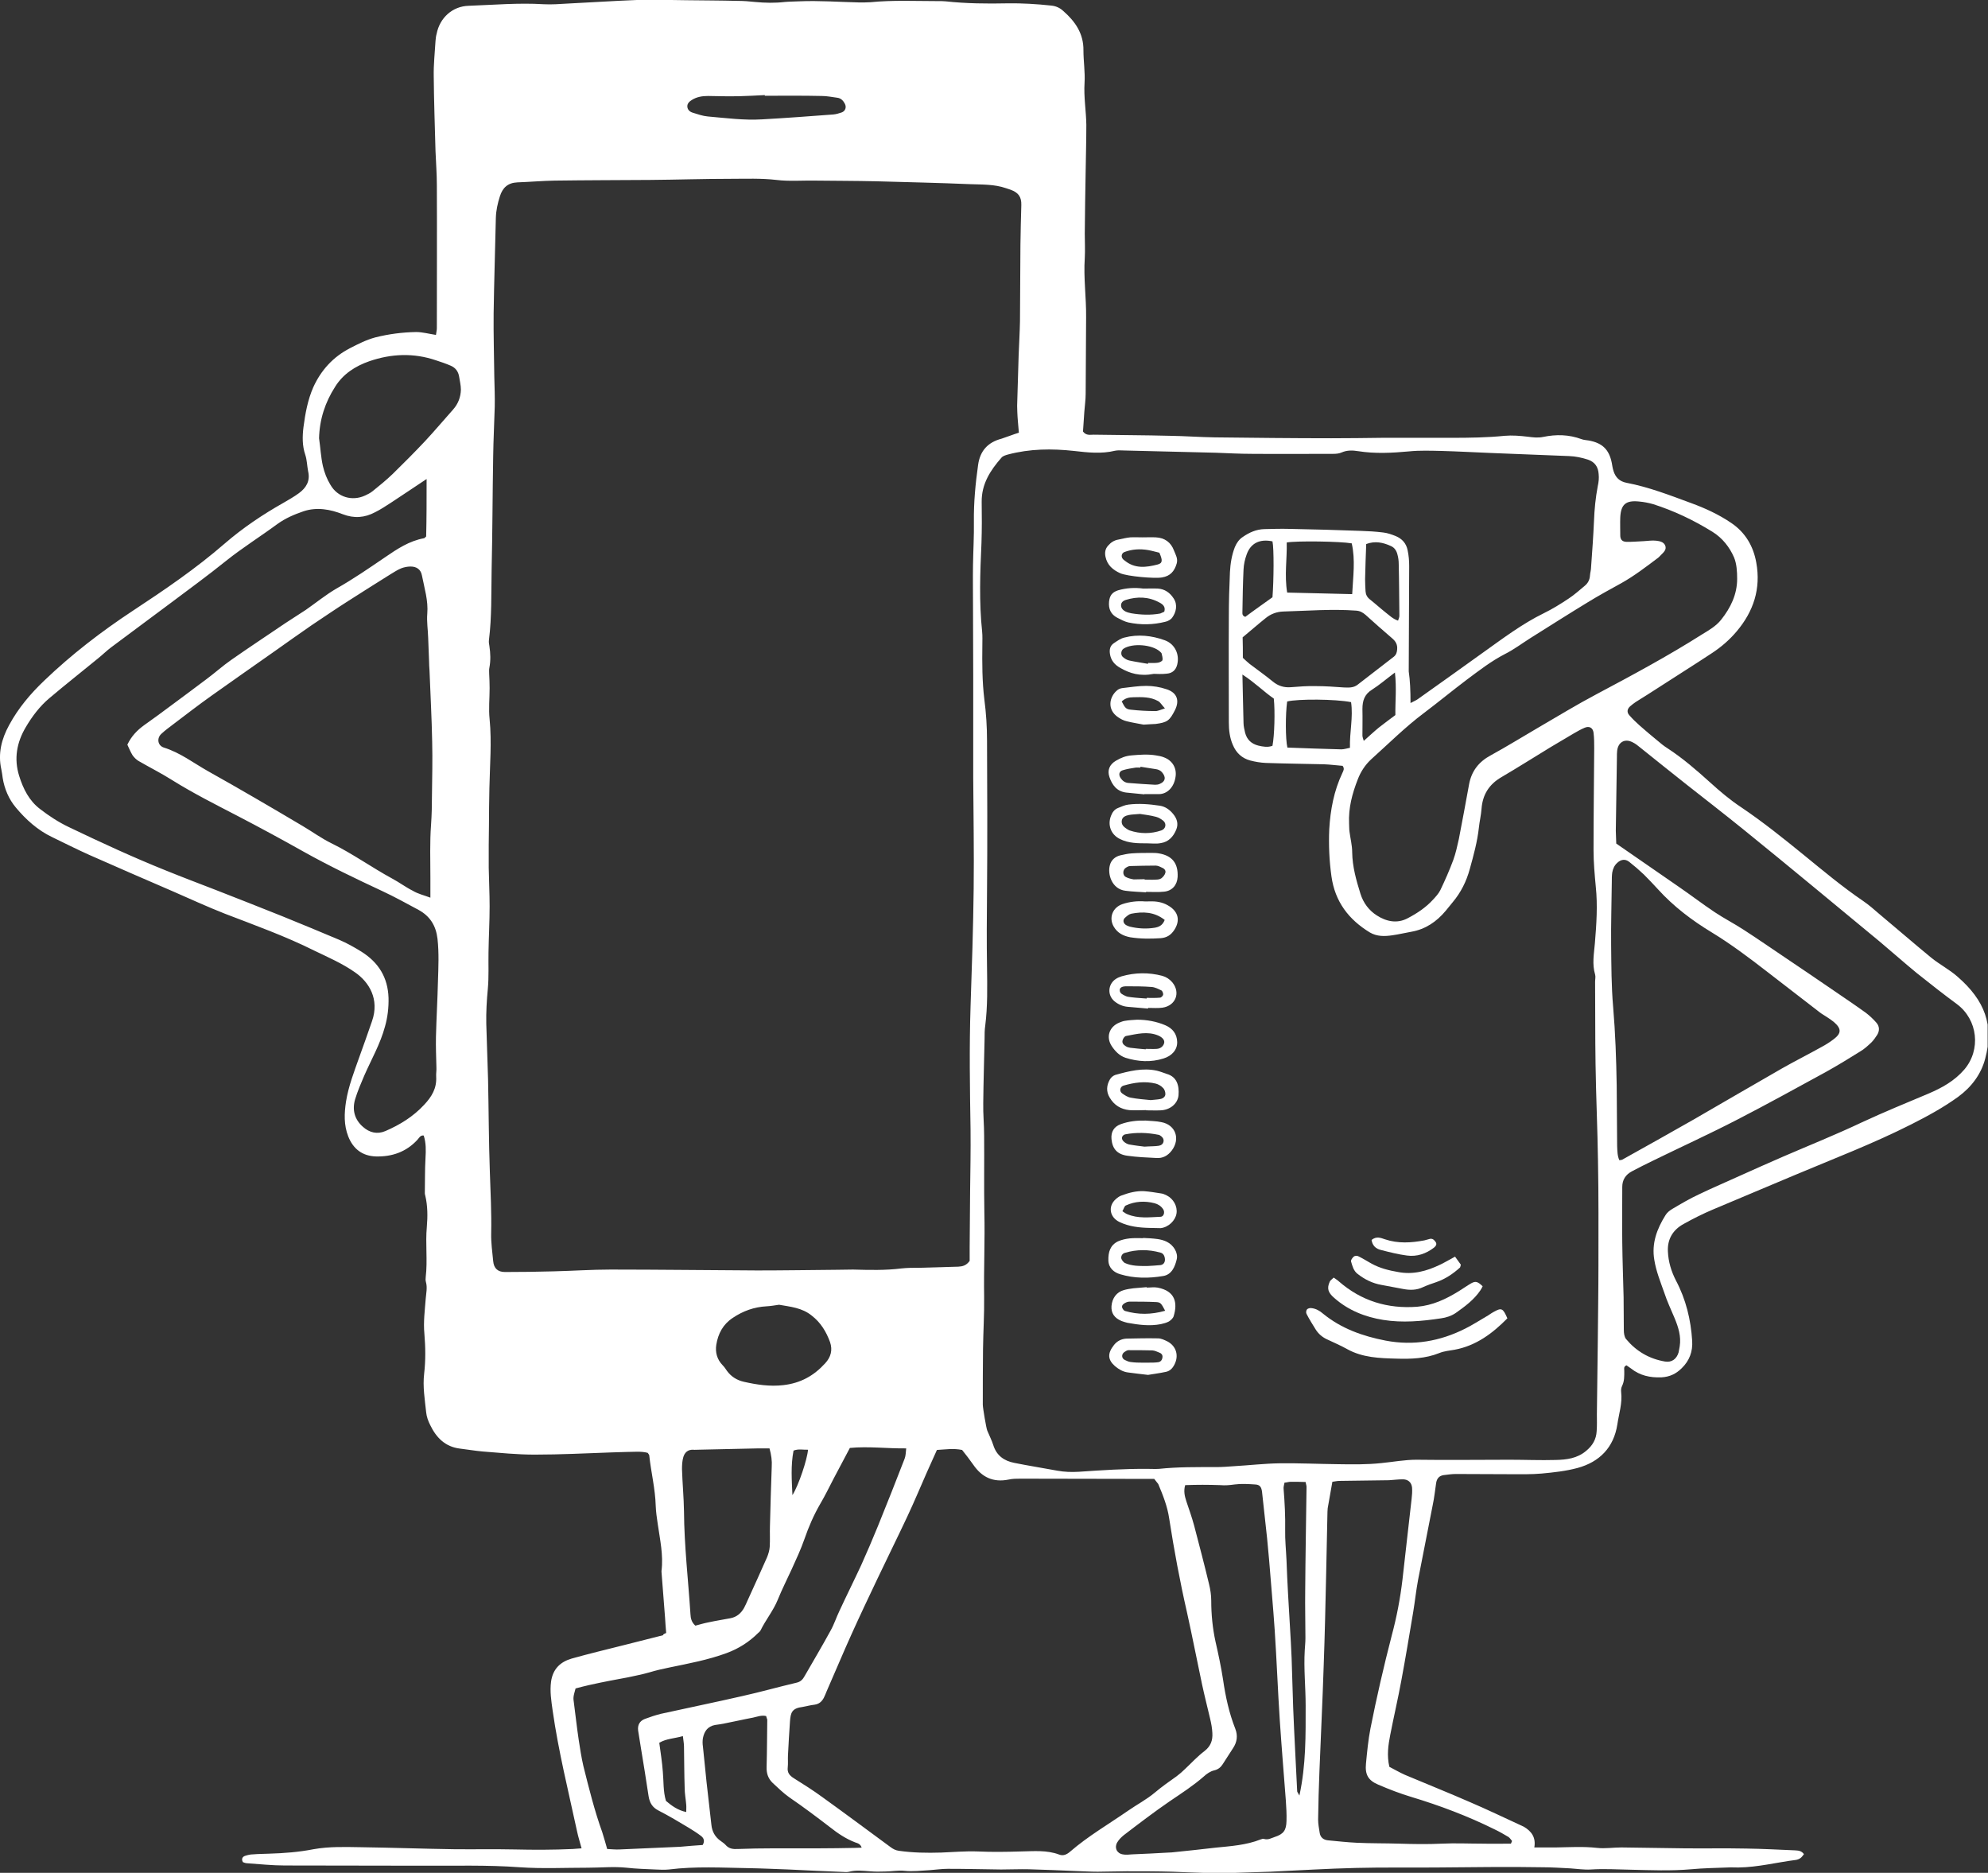 <svg width="637" height="600" viewBox="0 0 637 600" fill="none" xmlns="http://www.w3.org/2000/svg">
<rect x="0" y="0" width="637" height="600" fill="#333333" stroke="none"/>
<g clip-path="url(#clip0)">
<path d="M213.46 523.163C213.318 521.379 213.175 519.81 213.103 518.312C212.747 513.389 212.319 508.538 211.962 503.615C211.962 503.472 211.962 503.329 211.962 503.258C212.604 498.193 211.463 493.199 210.749 488.205C210.464 486.278 210.178 484.352 210.107 482.426C209.964 477.004 208.609 471.653 208.038 466.302C208.038 466.088 207.824 465.874 207.539 465.446C205.398 464.875 203.044 465.161 200.761 465.161C199.191 465.161 197.622 465.303 196.124 465.303C187.848 465.589 179.572 466.017 171.296 466.017C165.731 466.017 160.167 465.446 154.673 465.018C152.247 464.804 149.822 464.376 147.396 464.09C142.616 463.52 139.762 460.523 137.836 456.528C137.194 455.244 136.694 453.888 136.552 452.461C136.124 448.323 135.41 444.257 135.91 440.048C136.409 435.767 136.338 431.558 135.981 427.277C135.624 423.567 136.124 419.786 136.409 416.076C136.552 414.293 136.98 412.509 136.48 410.725C136.338 410.226 136.338 409.655 136.409 409.156C137.051 403.805 136.266 398.383 136.766 393.032C137.051 389.75 137.051 386.326 136.266 383.044C136.195 382.759 136.124 382.545 136.124 382.259C136.195 378.549 136.124 374.768 136.338 371.058C136.48 368.561 136.552 366.207 135.767 363.781C134.625 363.639 134.269 364.637 133.698 365.208C130.131 369.061 125.565 370.63 120.428 370.488C116.076 370.345 113.151 368.062 111.581 364.067C110.155 360.428 110.297 356.718 110.868 352.937C111.653 348.014 113.436 343.448 115.077 338.811C116.504 334.887 117.86 331.035 119.215 327.111C121.641 320.119 118.288 314.625 113.722 311.486C109.655 308.633 105.161 306.706 100.737 304.566C91.463 299.929 81.689 296.433 72.057 292.723C66.421 290.511 60.856 287.943 55.291 285.517C46.373 281.665 37.455 277.812 28.609 273.888C24.614 272.105 20.69 270.107 16.694 268.181C12.057 265.969 8.276 262.545 5.065 258.692C2.854 256.052 1.427 252.771 0.856 249.203C0.713 248.276 0.642 247.42 0.428 246.492C-0.713 241.427 0.499 236.718 2.925 232.295C5.85 226.873 9.774 222.235 14.197 218.026C22.901 209.679 32.461 202.331 42.521 195.696C52.723 188.989 62.782 182.14 71.986 174.15C77.765 169.156 84.114 164.875 90.82 161.094C92.533 160.095 94.174 159.168 95.743 158.026C98.097 156.314 99.453 154.102 98.74 151.034C98.383 149.251 98.383 147.396 97.812 145.684C96.813 142.759 96.885 139.762 97.241 136.837C97.812 132.485 98.597 128.133 100.381 124.067C102.878 118.573 106.73 114.364 112.081 111.581C114.721 110.226 117.36 108.87 120.285 108.086C124.566 107.015 128.918 106.445 133.341 106.373C135.339 106.373 137.408 106.944 139.691 107.301C139.762 106.587 139.976 105.874 139.976 105.161C139.976 89.893 140.048 74.626 139.976 59.287C139.976 55.648 139.691 52.081 139.548 48.442C139.334 40.452 139.049 32.39 138.977 24.399C138.906 20.618 139.334 16.908 139.548 13.127C139.62 12.342 139.691 11.558 139.905 10.844C140.904 5.707 144.97 1.998 150.178 1.855C158.169 1.57 166.159 0.856 174.221 1.356C176.79 1.498 179.358 1.284 181.926 1.141C189.275 0.785 196.623 0.285 204.043 2.26807e-06C209.322 -0.143 214.673 2.27339e-06 219.952 0.071C225.375 0.143 230.797 0.143 236.29 0.285C238.216 0.285 240.143 0.428 242.069 0.642C245.137 0.927 248.276 0.999 251.344 0.642C252.913 0.499 254.411 0.499 255.981 0.428C262.473 0.143 268.894 0.642 275.386 0.785C276.528 0.785 277.741 0.785 278.882 0.713C286.088 2.23618e-06 293.365 0.357 300.642 0.357C301.427 0.357 302.212 0.357 302.996 0.428C309.56 1.141 316.195 1.213 322.83 1.07C327.467 0.999 332.176 1.284 336.813 1.784C338.312 1.926 339.596 2.497 340.666 3.496C344.518 6.849 347.23 10.773 347.158 16.124C347.158 19.619 347.729 23.115 347.515 26.54C347.23 31.035 348.014 35.529 348.086 39.952C348.086 44.875 347.943 49.798 347.872 54.721C347.729 61.427 347.658 68.204 347.586 74.911C347.586 77.479 347.729 80.119 347.586 82.687C347.158 89.037 348.086 95.315 348.014 101.665C347.943 109.798 347.943 118.002 347.872 126.136C347.872 128.062 347.586 129.988 347.444 131.914C347.301 134.126 347.158 136.266 347.015 138.264C348.086 139.62 349.298 139.263 350.44 139.263C358.573 139.405 366.778 139.405 374.911 139.62C379.691 139.691 384.471 140.048 389.251 140.119C401.665 140.262 414.15 140.404 426.564 140.404C431.986 140.404 437.408 140.333 442.901 140.262C450.321 140.262 457.669 140.262 465.089 140.262C470.797 140.262 476.504 140.19 482.14 139.62C484.566 139.405 487.063 139.62 489.489 139.905C491.201 140.119 492.771 140.333 494.483 139.976C498.621 139.12 502.687 139.191 506.754 140.69C507.467 140.975 508.252 140.975 509.037 141.118C513.46 141.903 515.601 144.043 516.457 148.323C516.599 149.18 516.742 150.107 517.027 150.963C517.669 152.961 518.954 154.245 521.165 154.673C528.3 156.029 535.077 158.668 541.855 161.165C546.35 162.806 550.702 164.804 554.697 167.515C559.263 170.583 561.831 175.006 562.759 180.285C564.257 188.561 561.903 195.838 556.48 202.259C554.197 204.97 551.558 207.253 548.633 209.18C542.925 212.961 537.075 216.599 531.367 220.309C528.942 221.879 526.587 223.377 524.162 224.875C523.52 225.303 522.878 225.803 522.307 226.302C521.379 227.158 521.237 228.157 522.021 229.084C523.02 230.226 524.162 231.367 525.303 232.366C527.158 234.007 529.013 235.577 530.939 237.146C532.01 238.074 533.151 239.001 534.293 239.715C539.215 242.925 543.567 246.706 547.919 250.63C551.058 253.484 554.34 256.266 557.907 258.621C564.899 263.329 571.463 268.609 577.955 273.888C584.162 278.954 590.297 284.09 597.004 288.656C598.787 289.869 600.499 291.367 602.14 292.794C607.705 297.432 613.199 302.212 618.763 306.778C621.474 308.989 624.685 310.63 627.253 312.913C636.029 320.547 638.954 328.466 636.1 339.168C634.816 344.09 631.748 348.228 627.467 351.367C622.759 354.792 617.622 357.574 612.414 360.214C600.285 366.35 587.586 371.201 575.03 376.48C566.326 380.19 557.622 383.757 548.918 387.467C545.708 388.823 542.568 390.392 539.501 392.105C536.076 393.96 534.221 396.956 534.435 400.951C534.578 404.233 535.505 407.301 537.004 410.226C540.214 416.29 541.784 422.782 542.212 429.56C542.426 432.985 541.356 435.91 538.859 438.335C537.075 440.119 535.006 441.118 532.366 441.26C528.728 441.403 525.446 440.69 522.592 438.407C522.093 438.05 521.593 437.693 521.165 437.408C520.166 437.836 520.452 438.549 520.452 439.12C520.452 440.832 520.523 442.473 519.738 444.043C519.453 444.614 519.382 445.327 519.453 445.969C519.881 449.536 518.74 452.889 518.24 456.314C517.099 463.734 512.533 468.371 505.47 470.297C501.76 471.296 497.836 471.724 493.983 472.081C490.773 472.366 487.491 472.295 484.281 472.295C478.359 472.295 472.366 472.224 466.445 472.224C465.161 472.224 463.876 472.438 462.592 472.58C461.094 472.794 460.381 473.722 460.166 475.149C459.81 477.432 459.596 479.786 459.096 482.069C457.527 490.059 455.957 498.05 454.388 506.112C453.746 509.536 453.389 513.032 452.818 516.457C451.605 523.734 450.392 531.011 449.037 538.288C447.967 544.138 446.611 549.917 445.47 555.767C444.828 559.049 444.328 562.402 445.184 566.04C446.754 566.825 448.395 567.824 450.178 568.609C457.099 571.534 464.09 574.316 470.939 577.313C476.433 579.667 481.784 582.235 487.206 584.732C487.562 584.875 487.919 585.089 488.276 585.232C490.702 586.659 492.2 588.656 491.629 591.867C493.983 591.867 496.266 591.867 498.549 591.867C502.973 591.795 507.325 591.51 511.748 592.01C514.316 592.295 516.885 591.867 519.524 591.867C526.231 591.938 533.008 592.081 539.715 592.152C546.35 592.224 552.913 592.081 559.548 592.224C564.756 592.295 569.893 592.58 575.101 592.794C576.171 592.866 577.17 592.866 578.026 594.007C577.669 594.435 577.384 594.935 576.885 595.291C576.457 595.577 575.957 595.791 575.458 595.862C569.322 596.647 563.258 598.216 556.98 598.288C555.838 598.288 554.625 598.216 553.484 598.288C549.631 598.43 545.708 598.502 541.855 598.859C535.363 599.429 528.942 599.144 522.521 599.001C518.24 598.93 514.031 598.645 509.75 598.93C507.61 599.073 505.398 598.716 503.187 598.573C500.19 598.43 497.265 598.216 494.269 598.216C482.925 598.002 471.51 598.216 460.166 598.288C451.605 598.359 443.115 598.216 434.554 598.43C425.422 598.644 416.219 599.215 407.087 599.643C403.306 599.786 399.596 599.857 395.815 600C389.108 600.214 382.402 599.929 375.696 599.643C370.773 599.501 365.85 599.501 360.999 599.501C357.931 599.501 354.792 599.643 351.724 599.643C349.441 599.643 347.087 599.501 344.804 599.429C339.738 599.215 334.744 599.001 329.679 598.859C326.683 598.787 323.757 598.93 320.761 598.93C315.054 598.859 309.417 598.716 303.71 598.716C301.784 598.716 299.857 599.001 297.931 599.144C295.22 599.287 292.509 599.643 289.798 599.358C287.8 599.144 285.66 599.572 283.662 599.572C282.021 599.643 280.309 599.643 278.668 599.501C276.457 599.358 274.316 599.073 272.105 599.643C271.463 599.786 270.82 599.786 270.178 599.715C264.328 599.501 258.549 599.215 252.699 598.93C248.419 598.787 244.209 598.573 239.929 598.502C231.367 598.359 222.878 597.86 214.316 598.93C212.889 599.073 211.463 599.001 210.036 598.93C206.968 598.787 203.829 598.716 200.761 598.359C196.623 597.931 192.485 598.359 188.347 598.359C181.07 598.359 173.793 598.716 166.587 598.216C155.957 597.432 145.398 597.788 134.768 597.717C120.285 597.646 105.731 597.717 91.249 597.646C87.253 597.646 83.258 597.218 79.192 596.932C78.692 596.932 78.193 596.718 77.836 596.576C77.265 595.577 77.693 594.863 78.478 594.578C79.334 594.293 80.262 594.079 81.118 594.079C82.83 593.936 84.471 593.936 86.183 593.864C90.963 593.722 95.743 593.365 100.452 592.438C105.589 591.51 110.797 591.724 115.933 591.796C125.779 591.938 135.624 592.295 145.47 592.438C151.962 592.509 158.383 592.366 164.875 592.509C171.082 592.652 177.289 592.652 183.496 592.366C184.352 592.295 185.279 592.224 186.35 592.152C185.85 590.226 185.279 588.514 184.923 586.801C182.14 573.888 178.93 561.046 177.075 547.99C176.647 544.923 176.147 541.855 176.576 538.716C177.146 534.721 179.501 532.438 183.139 531.367C188.704 529.798 194.411 528.442 200.048 527.015C204.186 525.945 208.323 524.947 212.461 523.876C212.461 523.591 212.747 523.448 213.46 523.163ZM326.469 138.621C326.254 136.052 326.04 133.983 325.969 131.986C325.898 130.702 325.898 129.417 325.969 128.133C326.112 123.353 326.254 118.573 326.397 113.793C326.54 110.155 326.754 106.516 326.825 102.949C326.897 94.816 326.897 86.611 326.968 78.478C327.039 74.197 327.111 69.988 327.253 65.707C327.325 63.068 326.326 61.712 323.829 60.785C323.329 60.571 322.83 60.499 322.331 60.285C318.621 59.001 314.697 59.144 310.844 59.001C300.785 58.573 290.654 58.359 280.595 58.074C274.102 57.931 267.61 57.931 261.189 57.86C257.051 57.788 252.842 58.145 248.775 57.646C243.853 57.075 238.93 57.289 234.007 57.289C225.446 57.289 216.956 57.574 208.395 57.646C198.193 57.717 187.919 57.717 177.717 57.86C173.722 57.931 169.727 58.288 165.731 58.43C162.735 58.573 161.023 60.143 160.167 62.925C159.453 65.137 158.954 67.42 158.882 69.774C158.668 79.976 158.312 90.178 158.169 100.452C158.098 107.158 158.312 113.864 158.383 120.642C158.454 123.853 158.597 127.063 158.526 130.273C158.383 135.553 158.098 140.832 158.026 146.112C157.812 158.24 157.812 170.44 157.527 182.568C157.384 190.059 157.598 197.622 156.671 205.042C156.599 205.684 156.671 206.326 156.813 206.968C157.17 209.322 157.241 211.605 156.813 213.888C156.671 214.53 156.742 215.172 156.742 215.815C156.813 217.384 156.885 218.882 156.885 220.452C156.885 223.805 156.528 227.158 156.885 230.44C157.598 237.788 156.956 245.137 156.813 252.485C156.742 256.48 156.671 260.476 156.671 264.471C156.671 266.54 156.599 268.609 156.599 270.678C156.599 273.103 156.599 275.6 156.599 278.026C156.671 282.164 156.885 286.231 156.885 290.369C156.885 295.291 156.599 300.214 156.528 305.137C156.457 308.989 156.671 312.913 156.314 316.766C155.957 320.476 155.743 324.257 155.815 327.967C155.957 333.888 156.243 339.881 156.385 345.803C156.599 355.648 156.599 365.493 156.956 375.339C157.17 381.902 157.527 388.537 157.384 395.101C157.313 398.098 157.741 401.023 158.026 404.019C158.24 406.373 159.524 407.515 161.807 407.515C167.015 407.515 172.152 407.444 177.36 407.301C183.425 407.158 189.56 406.73 195.624 406.73C211.32 406.73 226.944 406.944 242.64 407.015C251.201 407.015 259.762 406.873 268.252 406.801C269.964 406.801 271.605 406.73 273.318 406.73C278.526 406.873 283.662 407.015 288.799 406.373C290.725 406.159 292.652 406.159 294.649 406.159C298.787 406.017 302.925 405.945 307.063 405.803C308.419 405.731 309.631 405.446 310.702 403.948C310.702 402.735 310.702 401.165 310.702 399.667C310.773 393.746 310.773 387.753 310.844 381.831C310.916 375.196 311.058 368.633 310.987 361.998C310.773 348.799 310.559 335.6 310.987 322.402C311.415 309.845 311.843 297.289 311.986 284.732C312.128 272.961 311.914 261.189 311.843 249.346C311.843 238.502 311.843 227.586 311.843 216.742C311.843 209.108 311.772 201.474 311.772 193.841C311.772 189.56 311.7 185.279 311.772 181.07C311.843 176.433 312.128 171.724 312.057 167.087C311.986 160.951 312.557 154.958 313.413 148.894C314.055 144.4 316.552 141.688 320.904 140.547C322.687 139.976 324.614 139.191 326.469 138.621ZM451.962 225.232C453.175 224.59 453.746 224.376 454.245 224.019C461.308 219.025 468.371 213.96 475.434 208.894C481.641 204.471 487.776 199.834 494.625 196.48C497.408 195.125 500.048 193.484 502.616 191.772C504.471 190.559 506.112 189.061 507.753 187.705C508.823 186.849 509.394 185.707 509.465 184.352C509.536 183.424 509.822 182.568 509.822 181.641C510.178 176.718 510.535 171.795 510.749 166.944C510.892 163.163 511.249 159.453 511.962 155.743C512.247 154.459 512.39 153.175 512.247 151.891C512.105 149.679 511.106 148.038 508.823 147.253C506.825 146.611 504.828 146.183 502.759 146.112C494.34 145.755 485.922 145.47 477.503 145.113C472.295 144.899 467.158 144.614 461.95 144.471C458.454 144.4 454.958 144.257 451.463 144.614C446.04 145.113 440.618 145.398 435.196 144.542C433.413 144.257 431.629 144.185 429.845 144.97C429.061 145.327 428.062 145.398 427.206 145.398C418.502 145.398 409.869 145.47 401.165 145.398C397.313 145.398 393.389 145.184 389.536 145.042C379.834 144.828 370.131 144.542 360.357 144.328C359.358 144.328 358.216 144.185 357.289 144.4C352.937 145.47 348.514 144.97 344.162 144.471C337.027 143.686 329.964 143.757 322.973 145.612C322.259 145.826 321.403 146.04 320.904 146.611C317.337 150.678 314.483 155.03 314.554 160.809C314.625 165.232 314.625 169.584 314.483 174.007C314.055 183.424 313.698 192.913 314.697 202.331C314.84 203.757 314.768 205.184 314.768 206.611C314.697 212.461 314.697 218.24 315.41 224.09C315.981 228.442 316.266 232.866 316.266 237.289C316.338 253.341 316.409 269.394 316.266 285.446C316.195 293.579 316.124 301.712 316.266 309.917C316.338 316.124 316.48 322.331 315.696 328.537C315.482 329.964 315.482 331.391 315.482 332.818C315.339 339.667 315.125 346.516 315.054 353.365C314.982 356.861 315.339 360.357 315.339 363.853C315.41 371.986 315.268 380.19 315.41 388.323C315.624 397.384 315.196 406.445 315.339 415.505C315.41 421.07 315.054 426.635 314.982 432.2C314.911 438.121 314.911 444.114 314.911 450.036C314.911 451.034 316.052 457.741 316.338 458.312C316.98 459.881 317.765 461.379 318.264 462.949C319.334 466.373 321.76 468.014 324.97 468.656C329.536 469.584 334.174 470.297 338.74 471.153C341.023 471.581 343.377 471.653 345.731 471.51C353.08 471.011 360.428 470.511 367.848 470.583C368.989 470.583 370.202 470.654 371.344 470.583C377.408 469.941 383.472 470.012 389.608 470.012C391.534 470.012 393.46 469.869 395.386 469.727C400.309 469.441 405.161 468.87 410.083 468.799C416.29 468.728 422.497 469.013 428.704 469.084C433.341 469.156 437.979 469.227 442.616 468.728C446.326 468.371 450.036 467.658 453.817 467.658C463.805 467.8 473.793 467.658 483.71 467.658C488.633 467.658 493.555 467.872 498.478 467.729C501.974 467.658 505.398 467.23 508.252 464.804C510.321 463.092 511.463 461.094 511.605 458.526C511.748 456.742 511.677 454.887 511.677 453.103C511.748 445.47 511.891 437.836 511.962 430.202C512.033 421.784 512.176 413.365 512.176 404.946C512.176 393.96 512.247 382.973 512.033 371.986C511.891 361.641 511.391 351.296 511.249 340.951C511.106 332.176 511.177 323.329 511.106 314.554C511.106 313.769 511.32 312.913 511.106 312.2C510.107 308.847 510.749 305.565 511.034 302.212C511.534 296.147 511.962 290.083 511.32 284.019C510.963 280.166 510.606 276.243 510.606 272.39C510.606 261.546 510.749 250.63 510.82 239.786C510.82 238.074 510.82 236.433 510.606 234.721C510.392 233.151 509.251 232.509 507.753 233.151C506.54 233.65 505.47 234.293 504.328 234.935C501.903 236.361 499.405 237.86 496.98 239.287C491.7 242.497 486.421 245.85 481.07 248.989C477.146 251.272 475.077 254.554 474.721 259.049C474.578 261.118 474.079 263.115 473.864 265.184C473.365 269.679 472.152 274.102 470.939 278.454C469.869 282.378 468.086 285.945 465.446 289.084C464.733 290.012 463.948 290.868 463.234 291.795C460.309 295.291 456.742 297.717 452.247 298.502C450.178 298.859 448.181 299.358 446.112 299.643C443.686 300 441.189 300.071 438.906 298.716C432.128 294.578 427.776 288.87 426.635 280.809C425.922 275.743 425.708 270.749 425.922 265.684C426.278 259.477 427.42 253.341 430.131 247.634C430.416 246.992 430.916 246.278 430.202 245.351C428.276 245.208 426.207 244.923 424.209 244.851C418.002 244.709 411.796 244.637 405.589 244.423C403.948 244.352 402.235 244.067 400.595 243.639C397.955 242.925 396.1 241.213 395.03 238.644C394.031 236.361 393.746 233.936 393.746 231.439C393.746 220.166 393.674 208.894 393.746 197.622C393.746 192.842 393.888 188.062 394.102 183.282C394.245 180.571 394.673 177.86 395.672 175.291C396.243 173.936 397.027 172.794 398.24 172.01C400.309 170.583 402.521 169.584 405.089 169.512C407.8 169.441 410.511 169.37 413.222 169.441C420.856 169.584 428.49 169.798 436.124 170.083C438.478 170.155 440.761 170.297 443.115 170.583C444.542 170.725 445.898 171.225 447.182 171.724C449.251 172.58 450.606 174.078 451.035 176.29C451.391 177.931 451.534 179.643 451.534 181.284C451.534 192.556 451.391 203.829 451.391 215.101C451.819 218.026 451.962 221.237 451.962 225.232ZM369.845 473.793C368.276 473.793 366.849 473.793 365.493 473.793C352.652 473.793 339.881 473.722 327.039 473.722C325.755 473.722 324.471 473.722 323.187 474.007C318.264 475.006 314.625 473.294 311.843 469.227C310.702 467.586 309.417 465.945 308.276 464.518C305.422 463.948 302.925 464.376 300.214 464.518C299.144 466.944 298.074 469.298 297.004 471.653C294.935 476.361 292.937 481.142 290.725 485.85C287.586 492.557 284.304 499.12 281.165 505.755C278.383 511.605 275.601 517.455 272.961 523.306C270.178 529.441 267.61 535.648 264.899 541.784C264.614 542.497 264.328 543.211 263.971 543.924C263.329 545.137 262.473 545.922 260.975 546.136C259.691 546.278 258.407 546.635 257.194 546.849C253.698 547.277 253.341 548.704 253.127 551.486C252.842 555.125 252.699 558.692 252.485 562.331C252.414 563.615 252.557 564.899 252.414 566.183C252.2 567.895 252.985 568.823 254.34 569.679C257.408 571.605 260.476 573.532 263.401 575.672C270.749 580.951 278.026 586.373 285.303 591.724C286.159 592.366 286.944 592.794 288.014 592.937C292.509 593.579 297.004 593.65 301.57 593.508C305.422 593.365 309.346 593.008 313.199 593.151C317.836 593.365 322.473 593.294 327.111 593.151C331.249 593.08 335.386 592.652 339.382 594.15C340.666 594.649 341.807 594.15 342.878 593.222C348.656 588.228 355.291 584.376 361.57 580.024C364.352 578.098 367.348 576.528 369.917 574.388C372.2 572.461 374.625 570.749 377.051 569.037C377.979 568.323 378.835 567.61 379.691 566.754C381.76 564.828 383.686 562.687 385.969 560.975C387.967 559.405 388.609 557.551 388.466 555.196C388.395 553.627 388.109 552.128 387.753 550.63C386.897 546.992 385.969 543.353 385.184 539.715C383.543 532.01 382.045 524.233 380.333 516.528C378.05 506.54 376.195 496.552 374.625 486.421C374.055 482.568 372.628 479.001 371.13 475.434C370.773 474.935 370.416 474.578 369.845 473.793ZM136.694 153.46C132.485 156.243 128.918 158.668 125.208 161.094C123.567 162.164 121.926 163.234 120.214 164.09C116.861 165.874 113.508 166.159 109.798 164.732C105.803 163.163 101.522 162.378 97.241 163.805C94.316 164.804 91.463 166.017 88.894 167.872C83.472 171.867 77.765 175.434 72.485 179.643C66.635 184.352 60.571 188.775 54.578 193.27C48.3 197.979 41.879 202.687 35.6 207.396C34.174 208.466 32.889 209.75 31.463 210.892C26.255 215.172 20.975 219.31 15.838 223.662C12.771 226.231 10.345 229.441 8.276 232.937C5.351 237.86 4.423 243.068 6.136 248.561C7.42 252.699 9.346 256.552 12.842 259.191C15.696 261.403 18.763 263.401 22.045 264.97C32.319 269.893 42.663 274.673 53.151 278.882C58.431 281.023 63.71 283.02 69.061 285.089C76.195 287.872 83.258 290.654 90.392 293.508C96.528 296.005 102.592 298.502 108.656 301.07C111.153 302.14 113.579 303.496 115.862 304.923C121.284 308.347 124.281 313.127 124.495 319.691C124.566 322.83 124.209 325.898 123.353 328.894C121.855 334.459 119.001 339.382 116.718 344.59C115.648 347.087 114.578 349.584 113.793 352.152C112.794 355.505 113.579 358.644 116.29 360.999C118.359 362.854 120.856 363.496 123.496 362.354C128.133 360.357 132.414 357.717 135.91 353.936C138.335 351.367 139.976 348.656 139.762 344.947C139.691 343.948 139.905 342.878 139.834 341.879C139.762 338.668 139.62 335.386 139.691 332.176C139.834 326.254 140.19 320.262 140.333 314.34C140.476 309.845 140.69 305.351 140.19 300.785C139.691 296.504 137.765 293.508 134.126 291.51C130.274 289.441 126.421 287.301 122.426 285.446C113.864 281.451 105.375 277.384 97.099 272.747C90.25 268.894 83.258 265.113 76.266 261.474C69.132 257.765 61.998 254.197 55.149 249.917C51.653 247.705 47.943 245.85 44.376 243.781C43.662 243.353 42.949 242.64 42.45 241.926C41.807 240.856 41.308 239.643 40.809 238.573C42.093 235.862 43.948 233.936 46.231 232.295C49.084 230.297 51.867 228.228 54.649 226.159C58.502 223.306 62.354 220.452 66.136 217.598C68.847 215.6 71.344 213.317 74.126 211.391C79.834 207.396 85.684 203.543 91.463 199.62C93.603 198.193 95.814 196.837 97.955 195.41C101.237 193.127 104.376 190.559 107.8 188.561C113.222 185.493 118.288 181.998 123.425 178.502C127.277 175.862 131.13 173.294 135.838 172.438C136.052 172.438 136.195 172.152 136.552 171.867C136.694 166.159 136.694 160.166 136.694 153.46ZM517.884 270.25C524.804 275.03 531.439 279.596 538.002 284.162C541.855 286.801 545.565 289.655 549.417 292.224C552.414 294.221 555.624 295.862 558.692 297.86C563.115 300.713 567.539 303.781 571.891 306.706C577.17 310.273 582.378 313.769 587.658 317.408C591.082 319.762 594.507 322.045 597.86 324.471C599.073 325.398 600.214 326.469 601.213 327.61C602.283 328.823 602.283 330.25 601.498 331.534C600.927 332.39 600.357 333.246 599.643 333.96C598.502 335.03 597.36 336.1 596.005 336.885C592.366 339.168 588.728 341.379 585.018 343.448C575.6 348.585 566.183 353.793 556.623 358.716C547.776 363.282 538.716 367.42 529.798 371.772C527.444 372.913 525.161 374.055 522.878 375.268C520.88 376.338 519.81 377.979 519.81 380.262C519.81 386.183 519.738 392.176 519.81 398.098C519.881 403.948 520.095 409.727 520.238 415.577C520.309 419.073 520.238 422.568 520.309 426.064C520.309 427.063 520.452 428.276 521.023 428.989C524.304 432.913 528.442 435.339 533.508 436.195C535.648 436.552 537.218 435.41 537.86 433.27C538.002 432.628 538.074 431.986 538.216 431.344C538.716 428.133 537.788 425.208 536.576 422.283C535.434 419.572 534.15 416.861 533.222 414.007C532.01 410.583 530.654 407.23 530.083 403.662C529.156 398.312 530.939 393.674 533.65 389.322C534.15 388.466 535.077 387.753 535.933 387.253C538.716 385.612 541.498 383.971 544.423 382.616C548.704 380.547 553.127 378.692 557.479 376.694C562.117 374.625 566.683 372.557 571.32 370.559C579.738 366.92 588.3 363.496 596.576 359.572C603.639 356.29 610.773 353.365 617.907 350.369C622.259 348.514 626.254 346.302 629.394 342.664C634.816 336.314 633.746 326.683 627.039 321.688C622.687 318.478 618.407 315.125 614.126 311.7C610.131 308.419 606.278 304.994 602.283 301.641C595.291 295.862 588.3 290.083 581.308 284.304C573.746 278.026 566.112 271.819 558.478 265.612C552.556 260.832 546.492 256.124 540.499 251.415C535.505 247.491 530.583 243.496 525.66 239.572C524.875 238.93 524.019 238.216 523.092 237.788C520.595 236.504 518.454 237.788 518.169 240.571C518.098 241.213 518.098 241.855 518.098 242.497C517.955 250.416 517.884 258.264 517.741 266.183C517.741 267.539 517.884 268.823 517.884 270.25ZM137.907 287.586C137.907 285.303 137.907 283.234 137.907 281.237C137.907 275.529 137.693 269.893 138.121 264.185C138.335 261.118 138.407 258.05 138.407 254.982C138.478 249.203 138.621 243.353 138.478 237.574C138.335 229.941 137.907 222.378 137.622 214.744C137.551 213.746 137.479 212.675 137.479 211.677C137.408 209.251 137.265 206.754 137.194 204.328C137.123 201.76 136.694 199.12 136.908 196.623C137.265 192.414 135.981 188.419 135.196 184.352C134.84 182.426 133.484 181.498 131.558 181.498C130.559 181.498 129.489 181.712 128.561 182.069C127.348 182.568 126.278 183.282 125.208 183.924C120.642 186.778 116.005 189.703 111.439 192.628C107.515 195.125 103.662 197.765 99.81 200.333C95.886 203.044 91.962 205.826 88.038 208.609C81.26 213.389 74.483 218.098 67.776 222.878C63.567 225.874 59.501 229.013 55.363 232.152C54.15 233.08 52.866 234.007 51.724 235.077C50.155 236.504 50.511 238.859 52.509 239.501C57.788 241.142 62.069 244.495 66.778 247.134C71.843 249.988 76.909 252.842 81.903 255.767C86.897 258.692 91.962 261.617 96.956 264.614C100.095 266.468 103.02 268.609 106.231 270.178C112.937 273.46 119.073 277.883 125.636 281.451C127.919 282.664 129.988 284.233 132.271 285.375C133.912 286.373 135.838 286.801 137.907 287.586ZM432.271 263.757C432.342 264.685 432.271 265.541 432.414 266.469C432.699 268.68 433.27 270.82 433.27 273.032C433.341 277.669 434.554 281.95 435.91 286.302C436.837 289.298 438.692 291.724 441.189 293.294C444.186 295.22 447.681 296.005 451.106 294.15C454.102 292.58 456.885 290.725 459.168 288.228C460.024 287.301 460.951 286.302 461.522 285.161C463.02 282.021 464.447 278.811 465.66 275.529C466.445 273.389 466.944 271.034 467.444 268.823C468.585 262.973 469.655 257.122 470.725 251.272C471.51 247.063 473.793 244.067 477.646 241.998C482.854 239.144 487.919 236.005 493.056 233.008C499.191 229.441 505.256 225.731 511.605 222.378C523.02 216.314 534.435 210.178 545.351 203.258C547.562 201.903 549.845 200.618 551.486 198.549C554.554 194.697 556.623 190.416 556.623 185.422C556.623 183.139 556.48 180.642 555.624 178.573C554.197 175.291 551.914 172.366 548.704 170.369C542.711 166.659 536.433 163.662 529.727 161.522C528.228 161.094 526.73 160.809 525.161 160.666C520.951 160.238 519.382 161.593 519.168 165.731C519.096 167.658 519.168 169.584 519.168 171.51C519.168 172.794 519.738 173.508 521.023 173.579C522.949 173.65 524.875 173.436 526.801 173.365C528.086 173.294 529.37 173.08 530.654 173.222C531.795 173.365 533.08 173.579 533.579 174.792C534.079 176.076 533.08 176.932 532.224 177.788C531.867 178.145 531.51 178.573 531.082 178.859C527.372 181.641 523.662 184.495 519.596 186.778C515.957 188.775 512.319 190.773 508.823 192.913C502.616 196.694 496.552 200.547 490.416 204.4C487.705 206.112 485.065 208.109 482.212 209.536C477.788 211.819 473.936 214.816 470.012 217.741C465.375 221.237 460.88 224.947 456.243 228.442C450.25 232.937 444.899 238.288 439.334 243.282C437.408 245.065 435.981 247.277 435.054 249.703C433.27 254.269 432.057 258.835 432.271 263.757ZM518.882 371.7C519.239 371.629 519.524 371.629 519.738 371.558C527.444 367.277 535.077 362.996 542.711 358.644C552.128 353.222 561.474 347.729 570.963 342.307C575.101 339.952 579.382 337.812 583.591 335.458C584.947 334.744 586.302 333.888 587.515 332.961C590.083 331.035 590.083 329.536 587.586 327.396C586.873 326.825 586.159 326.326 585.375 325.826C584.661 325.327 583.805 324.899 583.092 324.328C577.455 319.976 571.819 315.624 566.183 311.272C560.476 306.849 554.697 302.497 548.49 298.716C542.14 294.863 536.29 290.44 531.296 284.947C529.798 283.306 528.3 281.736 526.73 280.166C525.232 278.74 523.662 277.384 522.021 276.1C520.737 275.101 519.382 275.315 518.169 276.457C517.241 277.313 516.813 278.383 516.599 279.524C516.457 280.523 516.457 281.593 516.457 282.592C516.385 289.298 516.171 296.005 516.243 302.782C516.314 309.346 516.314 315.981 516.885 322.545C517.598 330.963 517.883 339.31 518.026 347.729C518.098 354.221 518.098 360.642 518.169 367.134C518.24 368.775 518.24 370.345 518.882 371.7ZM225.161 591.082C225.945 589.727 225.446 588.799 224.59 588.157C223.377 587.23 222.021 586.373 220.737 585.589C217.527 583.662 214.316 581.736 210.963 580.024C209.037 579.025 208.181 577.598 207.824 575.458C207.039 570.178 206.183 564.97 205.327 559.762C205.042 557.979 204.756 556.195 204.471 554.411C204.257 552.628 204.97 551.344 206.611 550.702C208.323 550.06 210.036 549.489 211.748 549.061C220.452 547.134 229.227 545.351 237.931 543.353C243.71 542.069 249.489 540.428 255.268 539.073C256.552 538.787 257.265 538.002 257.836 536.932C260.618 532.081 263.472 527.301 266.112 522.449C267.253 520.452 267.967 518.169 268.966 516.1C271.249 511.177 273.674 506.326 275.957 501.403C277.812 497.265 279.596 493.127 281.308 488.918C284.233 481.712 287.087 474.507 289.869 467.301C290.226 466.373 290.226 465.303 290.369 464.019C284.162 464.09 278.312 463.306 272.319 463.876C270.606 467.158 268.894 470.369 267.182 473.579C265.755 476.29 264.4 479.144 262.83 481.784C260.761 485.351 259.12 489.132 257.765 493.056C256.623 496.338 255.125 499.548 253.698 502.687C252.2 505.969 250.559 509.18 249.203 512.533C247.776 516.029 245.351 518.954 243.71 522.307C243.567 522.664 243.21 522.878 242.925 523.163C240.071 526.017 236.718 528.157 232.866 529.584C226.873 531.796 220.666 532.937 214.459 534.221C212.319 534.649 210.178 535.149 208.038 535.791C205.826 536.433 203.543 536.861 201.26 537.36C199.334 537.717 197.479 538.074 195.553 538.43C193.27 538.859 190.987 539.358 188.704 539.857C187.206 540.214 185.708 540.571 184.423 540.928C183.639 543.781 183.639 543.781 183.924 545.779C184.423 549.631 184.851 553.484 185.422 557.337C185.85 560.119 186.278 562.973 186.92 565.755C188.704 572.889 190.488 580.095 192.985 587.015C193.555 588.728 193.983 590.44 194.554 592.366C196.052 592.438 197.265 592.58 198.549 592.509C205.042 592.224 211.463 591.938 217.955 591.653C220.381 591.439 222.806 591.225 225.161 591.082ZM484.138 590.654C484.281 590.369 484.352 590.083 484.495 589.798C484.138 589.37 483.781 588.799 483.353 588.514C481.926 587.658 480.428 586.801 478.93 586.088C470.297 581.807 461.379 578.454 452.176 575.672C448.609 574.602 445.113 573.246 441.617 571.748C438.407 570.392 437.337 568.538 437.693 564.97C438.05 561.26 438.407 557.479 439.12 553.769C441.118 543.71 443.401 533.793 445.969 523.876C447.539 518.026 448.68 512.033 449.394 505.969C450.392 497.337 451.32 488.704 452.319 480.143C452.461 479.001 452.533 477.788 452.461 476.647C452.319 474.863 451.106 473.864 449.322 473.936C447.895 473.936 446.469 474.15 445.042 474.221C439.762 474.293 434.411 474.364 429.132 474.435C428.419 474.435 427.634 474.649 426.92 474.721C426.421 477.646 425.922 480.428 425.422 483.21C425.351 483.567 425.422 483.995 425.351 484.352C425.208 491.058 425.065 497.836 424.923 504.542C424.709 514.245 424.495 523.948 424.138 533.65C423.781 544.923 423.21 556.124 422.782 567.396C422.568 572.604 422.426 577.741 422.354 582.949C422.354 584.376 422.64 585.731 422.854 587.158C423.068 588.656 424.067 589.441 425.494 589.584C428.561 589.869 431.7 590.226 434.768 590.369C439.263 590.583 443.829 590.511 448.395 590.654C452.889 590.797 457.455 590.868 461.95 590.654C466.373 590.44 470.725 590.654 475.149 590.654C478.216 590.725 481.142 590.654 484.138 590.654ZM379.762 475.791C379.191 477.717 379.62 479.358 380.119 480.927C380.975 483.496 381.903 486.064 382.616 488.704C384.257 494.982 385.898 501.189 387.396 507.467C387.824 509.18 388.109 511.035 388.109 512.818C388.109 517.241 388.537 521.593 389.465 525.874C390.392 529.941 391.249 533.936 391.891 538.074C392.675 543.496 393.817 548.775 395.815 553.841C396.671 556.052 396.385 558.121 395.101 560.048C393.96 561.76 392.889 563.543 391.748 565.256C391.106 566.254 390.25 566.897 389.037 567.182C387.824 567.467 386.683 568.252 385.755 569.108C382.331 572.105 378.549 574.53 374.768 577.099C369.774 580.523 364.923 584.233 360.071 587.943C359.287 588.585 358.502 589.37 358.002 590.226C357.004 591.867 357.788 593.722 359.715 594.079C360.713 594.293 361.784 594.15 362.782 594.079C366.635 593.936 370.559 593.722 374.411 593.508C375.054 593.508 375.696 593.436 376.338 593.365C380.69 592.937 385.113 592.438 389.465 591.938C394.388 591.439 399.239 591.153 403.948 589.298C404.304 589.156 404.732 589.013 405.089 589.156C406.373 589.513 407.372 588.87 408.442 588.514C411.296 587.586 412.152 586.373 412.224 583.377C412.295 581.165 412.152 578.954 412.01 576.813C411.367 568.323 410.654 559.834 410.083 551.272C409.441 541.57 409.084 531.867 408.442 522.235C407.943 514.744 407.23 507.253 406.659 499.834C406.445 497.551 406.231 495.196 406.017 492.913C405.446 487.919 404.947 482.854 404.376 477.86C404.162 476.361 403.662 475.648 402.164 475.577C399.952 475.434 397.741 475.291 395.601 475.577C394.031 475.791 392.604 475.933 391.034 475.791C387.182 475.648 383.472 475.648 379.762 475.791ZM102.235 140.404C102.664 143.329 102.806 146.326 103.448 149.251C103.948 151.391 104.732 153.46 105.874 155.315C108.157 159.31 112.866 160.666 117.004 158.74C117.788 158.383 118.645 157.955 119.358 157.384C121.57 155.6 123.781 153.817 125.85 151.819C129.346 148.395 132.842 144.899 136.195 141.332C139.263 138.05 142.188 134.554 145.184 131.201C146.825 129.346 147.61 127.206 147.681 124.851C147.681 123.425 147.325 122.069 147.111 120.642C146.825 118.93 145.898 117.788 144.4 117.146C142.901 116.504 141.26 115.933 139.691 115.434C132.557 113.008 125.422 113.294 118.359 115.719C113.864 117.289 109.941 119.786 107.372 123.924C104.162 128.918 102.378 134.411 102.235 140.404ZM246.564 464.019C245.422 464.019 244.209 464.019 243.068 464.019C236.576 464.162 230.155 464.304 223.662 464.447C223.163 464.447 222.592 464.518 222.093 464.447C220.381 464.376 219.382 465.375 218.954 466.801C218.597 468.014 218.526 469.37 218.526 470.654C218.668 475.149 219.096 479.715 219.168 484.209C219.239 495.196 220.523 506.112 221.237 517.099C221.308 518.383 221.522 519.667 222.806 520.809C224.162 520.452 225.589 520.024 227.087 519.738C229.37 519.239 231.653 518.882 233.936 518.454C236.005 518.098 237.432 516.885 238.43 515.101C238.859 514.316 239.215 513.46 239.572 512.675C241.641 508.109 243.781 503.472 245.779 498.906C246.207 497.836 246.564 496.694 246.635 495.553C246.778 493.341 246.635 491.13 246.706 488.989C246.849 482.64 247.063 476.29 247.277 470.012C247.42 467.943 247.134 466.088 246.564 464.019ZM245.493 549.774C243.995 549.417 242.64 549.988 241.284 550.274C238.216 550.844 235.22 551.558 232.224 552.128C231.225 552.342 230.226 552.485 229.156 552.628C226.73 553.056 225.66 554.697 225.232 556.837C225.089 557.693 225.089 558.621 225.232 559.548C225.589 563.258 226.017 566.968 226.373 570.749C226.873 575.386 227.444 579.952 227.943 584.59C228.157 586.73 229.084 588.514 230.939 589.798C231.581 590.226 232.224 590.725 232.723 591.296C233.722 592.295 234.935 592.438 236.29 592.366C240.143 592.224 244.067 592.152 247.919 592.152C252.699 592.152 257.479 592.152 262.259 592.152C266.112 592.152 270.036 592.081 273.888 592.01C274.602 592.01 275.315 591.938 276.1 591.938C275.672 590.654 274.744 590.511 273.96 590.226C271.035 589.084 268.466 587.372 266.04 585.446C261.76 582.164 257.408 578.882 252.913 575.815C250.987 574.459 249.346 572.818 247.634 571.249C246.136 569.822 245.565 568.181 245.636 566.04C245.779 560.975 245.779 555.981 245.85 550.916C245.779 550.63 245.565 550.202 245.493 549.774ZM398.24 210.749C399.025 211.463 399.667 212.105 400.381 212.675C402.806 214.53 405.375 216.314 407.8 218.312C409.512 219.738 411.367 220.309 413.508 220.166C416.219 219.952 418.93 219.738 421.641 219.81C424.637 219.81 427.562 220.024 430.559 220.238C432.128 220.309 433.698 220.381 434.982 219.382C438.835 216.385 442.759 213.389 446.611 210.392C447.396 209.75 447.61 208.966 447.681 208.038C447.824 206.469 447.182 205.398 445.969 204.4C443.115 201.974 440.333 199.477 437.551 196.98C436.623 196.195 435.767 195.696 434.483 195.624C426.706 195.054 419.001 195.696 411.225 195.91C409.084 195.981 407.158 196.694 405.517 198.05C403.02 200.048 400.595 202.188 398.169 204.186C398.24 206.326 398.24 208.395 398.24 210.749ZM249.631 418.002C248.205 418.216 246.92 418.43 245.636 418.502C241.641 418.716 238.074 420 234.792 422.212C231.653 424.281 230.083 427.277 229.513 430.844C229.156 433.199 229.727 435.482 231.51 437.337C232.081 437.907 232.509 438.549 232.937 439.191C234.293 441.046 236.147 442.188 238.359 442.687C242.497 443.615 246.635 444.257 250.987 443.757C256.552 443.115 260.761 440.761 264.4 436.766C266.254 434.768 266.825 432.485 265.969 429.988C264.756 426.635 262.973 423.71 260.119 421.498C256.98 418.93 253.199 418.645 249.631 418.002ZM416.361 575.244C418.502 565.327 418.359 555.91 418.359 546.421C418.359 540.499 417.717 534.578 418.074 528.656C418.145 527.372 418.288 526.088 418.288 524.804C418.288 519.81 418.145 514.744 418.216 509.75C418.288 498.621 418.502 487.491 418.644 476.362C418.644 475.862 418.43 475.434 418.359 474.792C416.647 474.721 415.149 474.721 413.579 474.721C412.937 474.721 412.366 474.935 411.581 475.006C411.439 475.791 411.225 476.361 411.296 477.004C411.653 481.356 411.867 485.708 411.796 490.131C411.724 493.341 412.081 496.623 412.224 499.834C412.366 503.472 412.509 507.039 412.723 510.678C413.08 517.527 413.579 524.376 413.864 531.225C414.078 536.504 414.15 541.855 414.364 547.134C414.721 556.052 415.22 564.97 415.648 573.888C415.648 574.102 415.933 574.388 416.361 575.244ZM412.438 189.845C419.643 189.988 426.278 190.202 433.27 190.345C433.555 184.709 434.34 179.429 433.127 174.078C429.56 173.436 415.648 173.222 412.295 173.793C412.438 179.001 411.51 184.209 412.438 189.845ZM245.065 30.678C245.065 30.606 245.065 30.535 245.065 30.464C242.354 30.606 239.643 30.749 236.932 30.82C233.579 30.892 230.226 30.82 226.873 30.749C225.018 30.749 223.234 31.035 221.665 32.033C220.88 32.533 220.167 33.175 220.238 34.174C220.309 35.172 221.023 35.815 221.95 36.1C223.591 36.599 225.161 37.17 226.801 37.313C232.58 37.812 238.43 38.597 244.209 38.24C251.843 37.812 259.477 37.241 267.039 36.671C267.895 36.599 268.823 36.314 269.679 36.029C270.892 35.6 271.32 34.316 270.678 33.175C270.178 32.247 269.465 31.462 268.323 31.32C266.683 31.106 264.97 30.749 263.329 30.749C257.194 30.606 251.13 30.678 245.065 30.678ZM432.913 224.946C427.919 223.948 415.933 223.876 412.438 224.732C411.867 228.728 411.867 236.79 412.509 239.501C418.216 239.715 423.995 239.929 429.774 240.071C430.63 240.071 431.486 239.786 432.556 239.572C432.414 234.578 433.627 229.798 432.913 224.946ZM447.967 198.835C448.181 198.193 448.395 197.765 448.395 197.265C448.323 191.7 448.323 186.207 448.181 180.642C448.181 179.643 448.038 178.573 447.753 177.574C447.467 176.433 446.825 175.434 445.684 174.935C443.187 173.793 440.618 173.222 437.765 174.293C437.622 178.074 437.479 181.855 437.408 185.565C437.408 186.849 437.479 188.133 437.551 189.417C437.622 190.488 438.05 191.344 438.977 192.057C440.69 193.413 442.331 194.911 444.043 196.266C445.184 197.122 446.255 198.264 447.967 198.835ZM407.729 173.436C403.662 172.58 400.737 174.007 399.453 177.646C398.882 179.215 398.526 180.856 398.454 182.497C398.24 186.992 398.169 191.486 398.098 195.981C398.098 196.552 397.955 197.265 399.025 197.622C400.381 196.623 401.807 195.553 403.234 194.554C404.804 193.413 406.373 192.342 407.729 191.344C408.157 185.85 408.228 175.648 407.729 173.436ZM398.098 216.1C398.24 221.807 398.312 226.73 398.454 231.653C398.454 232.652 398.74 233.722 398.954 234.721C399.524 236.932 400.951 238.288 403.163 238.859C404.661 239.215 406.231 239.501 407.729 238.93C408.371 235.577 408.585 227.943 408.157 223.805C404.947 221.593 402.164 218.74 398.098 216.1ZM219.881 580.523C219.881 579.596 219.952 578.882 219.881 578.169C219.738 576.385 219.382 574.602 219.382 572.747C219.239 568.323 219.239 563.971 219.168 559.548C219.168 558.549 218.954 557.551 218.811 556.195C216.1 556.98 213.532 556.98 211.249 558.335C211.677 561.546 212.176 564.614 212.39 567.681C212.675 570.749 212.461 573.888 213.389 576.956C215.244 578.526 217.17 579.952 219.881 580.523ZM446.968 215.458C444.114 217.598 441.974 219.453 439.62 220.951C437.194 222.449 436.552 224.518 436.552 227.158C436.623 230.012 436.552 232.866 436.552 235.648C436.552 236.076 436.766 236.576 436.98 237.36C438.763 235.791 440.262 234.364 441.831 233.08C443.543 231.724 445.327 230.44 447.111 229.084C447.039 224.732 447.539 220.523 446.968 215.458ZM253.912 479.001C255.91 475.862 258.692 467.444 258.906 464.447C257.408 464.518 255.838 464.09 254.269 464.733C253.341 469.513 253.698 474.221 253.912 479.001Z" fill="white"/>
<path d="M482.996 422.354C478.288 427.134 473.008 431.13 466.088 432.414C464.447 432.699 462.735 432.842 461.165 433.484C456.742 435.268 452.033 435.41 447.467 435.268C442.117 435.125 436.623 434.982 431.629 432.2C429.489 430.987 427.206 430.059 424.994 428.989C423.567 428.276 422.426 427.277 421.57 425.922C420.571 424.281 419.501 422.64 418.644 420.927C418.43 420.571 418.502 419.857 418.787 419.501C419.001 419.215 419.715 419.001 420.143 419.073C421.641 419.215 422.854 419.929 423.924 420.856C429.774 425.636 436.623 428.062 443.971 429.489C452.961 431.201 461.451 429.703 469.512 425.636C471.795 424.495 474.007 423.068 476.219 421.784C477.004 421.356 477.717 420.785 478.502 420.357C481.142 418.859 481.57 419.073 482.996 422.354Z" fill="white"/>
<path d="M427.349 409.299C427.991 409.798 428.561 410.083 428.989 410.511C436.195 416.79 444.614 419.358 454.102 418.644C459.025 418.216 463.306 416.219 467.444 413.65C468.728 412.866 470.012 411.938 471.368 411.153C472.794 410.369 473.437 410.511 475.077 412.081C474.863 412.509 474.649 412.937 474.364 413.365C472.295 416.433 469.37 418.573 466.445 420.642C465.089 421.57 463.377 422.14 461.736 422.354C455.601 423.282 449.394 423.853 443.187 422.854C437.408 421.926 431.986 419.786 427.491 415.791C425.494 414.078 425.137 412.723 426.064 410.654C426.207 410.226 426.778 409.869 427.349 409.299Z" fill="white"/>
<path d="M366.064 172.152C367.491 172.152 368.918 172.081 370.345 172.152C373.199 172.295 375.196 173.722 376.195 176.433C376.694 177.717 377.479 178.93 377.051 180.499C376.338 182.996 374.982 184.566 372.343 184.994C369.917 185.422 361.142 184.637 358.93 183.639C356.576 182.568 354.792 181.07 354.221 178.359C353.936 177.004 354.15 175.791 355.077 174.792C355.933 173.793 357.004 173.08 358.359 172.866C359.643 172.58 360.856 172.295 362.14 172.152C363.496 172.081 364.78 172.152 366.064 172.152ZM371.486 177.075C370.274 176.79 369.061 176.433 367.848 176.219C365.279 175.791 362.711 175.933 360.285 176.861C359.358 177.218 359.144 178.359 359.786 179.073C359.929 179.287 360.143 179.429 360.357 179.572C363.639 182.283 367.277 181.784 370.916 180.856C372.557 180.428 372.557 179.501 371.486 177.075Z" fill="white"/>
<path d="M367.277 355.648C365.493 355.648 363.639 355.791 361.855 355.648C359.144 355.363 357.004 354.078 355.577 351.653C354.364 349.655 354.578 347.658 355.648 345.803C356.005 345.161 356.718 344.59 357.36 344.376C361.712 343.163 366.136 342.021 370.702 343.02C371.843 343.306 372.913 343.734 373.983 344.09C377.051 345.018 377.907 347.729 377.622 350.939C377.337 353.579 374.982 355.577 371.914 355.719C370.345 355.791 368.847 355.719 367.277 355.719C367.277 355.719 367.277 355.719 367.277 355.648ZM368.704 352.438C369.774 352.295 370.844 352.295 371.843 352.081C372.628 351.938 373.413 351.367 373.413 350.511C373.413 349.798 373.127 348.942 372.628 348.514C372.057 347.872 371.13 347.372 370.345 347.158C366.849 346.302 363.425 346.801 360 347.8C358.859 348.157 358.573 349.584 359.572 350.297C360.357 350.868 361.356 351.51 362.283 351.653C364.423 352.081 366.635 352.224 368.704 352.438Z" fill="white"/>
<path d="M367.206 285.874C364.994 285.731 362.782 285.66 360.642 285.375C356.29 284.875 354.792 280.095 355.648 277.099C356.076 275.529 357.289 274.459 358.93 274.031C360.214 273.746 361.498 273.46 362.711 273.389C364.78 273.246 366.849 273.246 368.918 273.246C369.703 273.246 370.488 273.246 371.272 273.389C375.624 274.102 377.551 276.599 377.337 280.951C377.194 283.52 375.624 285.375 373.056 285.66C371.13 285.874 369.203 285.731 367.206 285.731C367.206 285.731 367.206 285.803 367.206 285.874ZM366.778 281.665C366.778 281.736 366.778 281.736 366.778 281.807C367.919 281.807 369.132 281.879 370.274 281.807C370.916 281.807 371.629 281.736 372.128 281.379C372.699 280.951 373.27 280.238 373.413 279.596C373.627 278.74 372.913 278.169 372.128 277.883C371.558 277.598 370.916 277.313 370.274 277.313C367.562 277.313 364.851 277.384 362.14 277.455C361.641 277.455 361.142 277.741 360.713 278.026C359.715 278.668 359.643 280.38 360.713 280.951C361.498 281.379 362.426 281.593 363.282 281.736C364.495 281.736 365.636 281.665 366.778 281.665Z" fill="white"/>
<path d="M366.278 396.599C367.848 396.671 369.346 396.742 370.916 396.956C371.915 397.099 372.985 397.384 373.841 397.812C376.052 398.882 377.551 401.379 377.051 403.448C376.481 405.874 375.41 408.371 372.699 408.799C368.062 409.584 363.425 409.584 358.93 408.228C357.004 407.658 355.22 406.302 355.149 403.805C355.077 401.165 355.72 398.882 358.288 397.669C359.429 397.17 360.714 396.885 361.998 396.742C363.425 396.599 364.852 396.671 366.278 396.671C366.278 396.671 366.278 396.671 366.278 396.599ZM367.705 405.589C368.989 405.517 370.416 405.446 371.843 405.303C372.842 405.161 373.341 404.376 373.27 403.377C373.199 402.378 372.771 401.522 371.843 401.308C368.062 400.238 364.209 400.238 360.428 401.379C359.643 401.593 359.144 402.378 359.287 403.163C359.429 403.662 359.929 404.304 360.357 404.59C362.64 405.66 365.137 405.589 367.705 405.589Z" fill="white"/>
<path d="M466.23 402.592C467.015 403.662 467.586 404.447 468.085 405.161C467.943 405.589 467.943 405.945 467.8 406.088C465.588 408.086 463.163 409.727 460.309 410.725C458.811 411.225 457.384 411.724 455.957 412.366C453.888 413.365 451.748 413.365 449.536 412.937C447.253 412.509 444.97 412.081 442.687 411.653C439.833 411.153 437.336 409.941 435.053 408.157C433.698 407.158 433.341 405.589 432.913 404.162C432.77 403.734 433.341 402.949 433.769 402.592C434.054 402.307 434.839 402.235 435.196 402.449C436.694 403.163 438.121 404.09 439.548 404.875C442.188 406.302 445.041 407.015 447.966 407.515C452.747 408.442 457.17 407.229 461.45 405.161C462.949 404.447 464.376 403.591 466.23 402.592Z" fill="white"/>
<path d="M364.352 326.683C367.491 326.683 370.559 327.253 373.413 328.466C375.696 329.465 377.122 331.177 377.194 333.817C377.265 336.385 375.41 338.312 372.842 339.096C368.847 340.38 364.709 340.166 360.642 338.882C358.716 338.24 357.36 336.813 356.29 335.244C354.292 332.319 355.363 328.966 358.644 327.61C359.215 327.396 359.857 327.111 360.499 327.039C361.784 326.825 363.068 326.754 364.352 326.683ZM367.134 336.171C367.134 336.1 367.134 336.1 367.134 336.029C368.276 336.029 369.489 336.1 370.63 336.029C371.986 335.957 372.913 335.03 373.056 333.96C373.127 333.103 372.414 332.319 371.13 331.748C367.705 330.321 364.281 331.249 360.856 331.891C360.357 331.962 359.857 332.675 359.715 333.246C359.429 334.102 360 334.744 360.713 335.172C361.141 335.458 361.641 335.6 362.14 335.672C363.781 335.886 365.493 336.029 367.134 336.171Z" fill="white"/>
<path d="M366.421 232.152C365.137 231.867 363.068 231.581 361.07 231.082C360.072 230.868 359.144 230.369 358.288 229.798C354.649 227.372 355.434 223.306 357.86 221.237C358.288 220.809 359.001 220.523 359.572 220.452C362.14 220.166 364.709 219.738 367.277 219.738C369.418 219.738 371.701 220.095 373.77 220.809C377.123 221.879 378.05 224.376 376.481 227.515C374.768 230.868 374.055 231.439 370.274 231.938C369.275 232.01 368.205 232.01 366.421 232.152ZM373.27 226.944C372.2 225.803 371.772 224.946 371.058 224.59C368.633 223.234 365.922 223.306 363.211 223.377C361.784 223.377 360.5 223.662 359.429 224.732C360.5 226.801 360.785 227.23 362.426 227.372C364.994 227.658 367.563 227.8 370.06 227.8C370.916 227.872 371.701 227.444 373.27 226.944Z" fill="white"/>
<path d="M366.635 254.483C364.709 254.269 362.783 254.126 360.856 253.912C357.86 253.555 356.362 251.486 355.505 248.989C354.721 246.778 355.505 244.923 357.574 243.71C359.144 242.782 360.714 242.14 362.64 241.998C365.208 241.784 367.777 241.57 370.345 241.998C371.201 242.14 372.129 242.283 372.985 242.64C375.624 243.639 377.051 245.993 376.695 248.704C376.267 252.2 373.984 254.411 371.344 254.411C369.774 254.411 368.276 254.411 366.706 254.411C366.635 254.411 366.635 254.483 366.635 254.483ZM365.422 245.636C365.422 245.707 365.422 245.779 365.422 245.922C364.923 245.922 364.352 245.85 363.853 245.922C362.497 246.136 361.07 246.35 359.715 246.778C358.573 247.134 358.359 248.205 359.073 249.275C359.715 250.202 360.5 250.773 361.641 250.844C364.495 251.058 367.277 251.272 370.131 251.415C370.63 251.415 371.201 251.344 371.629 251.13C372.485 250.773 373.27 250.131 373.199 249.132C373.127 248.419 372.628 247.705 372.129 247.206C371.7 246.778 370.987 246.492 370.416 246.421C368.704 246.136 367.063 245.922 365.422 245.636Z" fill="white"/>
<path d="M367.42 412.509C368.561 412.509 369.774 412.295 370.916 412.509C376.552 413.579 377.408 417.36 376.052 421.712C375.838 422.354 375.125 422.996 374.554 423.353C373.769 423.781 372.913 423.995 371.986 424.209C368.347 424.923 364.78 424.423 361.213 423.781C360.571 423.639 360 423.425 359.358 423.21C357.004 422.212 356.005 420.642 356.148 418.43C356.362 415.862 357.788 413.936 360.143 413.294C361.142 413.008 362.14 412.866 363.211 412.723C364.638 412.58 366.064 412.509 367.42 412.366C367.42 412.366 367.42 412.438 367.42 412.509ZM373.341 419.929C372.129 417.646 371.915 417.218 370.488 417.146C367.634 417.004 364.78 417.004 361.998 417.004C361.498 417.004 360.999 417.146 360.5 417.432C359.929 417.717 359.358 418.216 359.572 418.93C359.715 419.358 360.143 419.929 360.5 420C364.637 421.213 368.847 421.213 373.341 419.929Z" fill="white"/>
<path d="M367.848 440.476C365.493 440.19 363.425 439.976 361.427 439.691C359.786 439.477 358.502 438.692 357.289 437.693C354.935 435.624 354.792 433.627 356.932 430.916C357.931 429.631 359.358 428.918 360.999 428.847C364.352 428.775 367.705 428.704 371.058 428.775C372.057 428.775 373.056 429.275 373.983 429.703C376.908 431.201 377.836 434.34 376.266 437.265C375.624 438.478 374.768 439.334 373.341 439.548C371.344 439.976 369.489 440.19 367.848 440.476ZM365.779 436.552C367.063 436.552 367.562 436.552 368.062 436.552C369.061 436.552 370.131 436.552 371.13 436.409C371.986 436.266 372.414 435.624 372.485 434.768C372.556 434.055 372.128 433.555 371.486 433.341C370.773 433.056 370.059 432.699 369.275 432.628C366.706 432.557 364.138 432.556 361.57 432.556C361.142 432.556 360.642 432.913 360.214 433.199C359.287 433.912 359.358 435.196 360.428 435.696C360.999 435.981 361.641 436.266 362.212 436.338C363.639 436.552 365.065 436.552 365.779 436.552Z" fill="white"/>
<path d="M367.634 270.178C364.637 270.178 361.641 270.178 358.93 268.823C356.005 267.467 354.792 264.328 356.005 261.332C356.433 260.19 357.146 259.263 358.288 258.835C359.358 258.407 360.428 257.907 361.57 257.765C364.923 257.337 368.276 257.622 371.629 258.121C373.413 258.407 374.768 259.405 375.838 260.69C377.051 262.117 377.693 263.829 376.908 265.755C375.981 268.038 374.411 269.75 371.914 270.107C370.487 270.392 369.061 270.178 367.634 270.178ZM365.279 260.761C363.71 260.904 362.64 260.904 361.641 261.118C360.642 261.332 359.572 261.76 359.429 262.973C359.287 264.114 360 264.899 360.927 265.47C361.213 265.684 361.57 265.898 361.926 266.04C365.351 267.182 368.775 267.182 372.128 266.04C373.555 265.541 373.841 263.9 372.77 262.973C372.057 262.402 371.272 261.902 370.416 261.688C368.561 261.189 366.635 260.975 365.279 260.761Z" fill="white"/>
<path d="M367.134 359.001C368.775 359.144 370.488 359.144 372.128 359.501C376.694 360.357 378.264 364.851 375.482 368.561C374.197 370.273 372.557 371.13 370.559 370.987C367.491 370.844 364.352 370.702 361.284 370.273C358.002 369.845 356.433 368.062 356.147 364.923C355.933 362.64 356.932 360.927 359.144 360.143C361.712 359.215 364.352 358.93 367.134 359.001ZM366.706 367.348C368.775 367.206 370.059 367.277 371.344 367.063C372.128 366.92 372.771 366.421 372.842 365.565C372.913 364.709 372.342 364.138 371.629 363.71C371.486 363.639 371.415 363.567 371.272 363.567C367.705 362.854 364.138 362.711 360.499 363.424C360.071 363.496 359.572 363.995 359.501 364.423C359.429 364.851 359.715 365.422 360.071 365.707C360.499 366.136 361.142 366.492 361.712 366.635C363.639 366.992 365.565 367.206 366.706 367.348Z" fill="white"/>
<path d="M366.992 288.799C367.919 288.799 368.918 288.728 369.988 288.799C371.986 288.942 373.769 289.584 375.339 290.797C377.765 292.723 377.979 295.291 376.267 297.931C375.196 299.572 373.841 300.428 371.843 300.571C368.633 300.785 365.422 300.785 362.212 300.285C359.929 299.857 358.074 298.93 356.861 296.861C355.22 294.007 356.504 290.725 359.643 289.655C361.998 288.87 364.423 288.585 366.992 288.799ZM373.199 294.721C369.846 292.081 366.207 292.01 362.497 292.723C361.784 292.866 361.142 293.436 360.571 293.936C359.643 294.649 359.857 295.862 360.928 296.433C361.284 296.576 361.641 296.79 361.998 296.861C364.637 297.503 367.349 297.646 369.988 297.218C371.201 297.004 372.485 296.576 373.199 294.721Z" fill="white"/>
<path d="M369.703 215.886C365.279 216.742 361.998 215.743 358.93 213.96C357.146 212.961 355.933 211.534 355.648 209.465C355.434 208.038 355.719 206.825 356.932 206.04C358.002 205.327 359.073 204.542 360.285 204.257C364.637 203.115 369.061 203.615 373.199 205.113C376.409 206.254 378.05 209.608 377.194 212.961C376.766 214.673 375.624 215.672 373.912 215.815C372.271 216.029 370.63 215.886 369.703 215.886ZM367.848 212.675C367.848 212.604 367.848 212.461 367.919 212.39C368.918 212.39 369.988 212.461 370.987 212.319C371.558 212.247 372.414 211.819 372.485 211.463C372.628 210.82 372.343 210.036 372.2 209.322C372.128 209.108 371.843 208.966 371.7 208.752C369.203 206.469 362.854 205.969 360 207.824C359.144 208.395 359.001 209.893 359.857 210.535C360.428 211.035 361.142 211.463 361.855 211.605C363.781 212.033 365.85 212.319 367.848 212.675Z" fill="white"/>
<path d="M367.848 323.115C365.636 322.901 363.496 322.759 361.284 322.545C359.714 322.402 358.288 321.76 357.075 320.761C354.72 318.763 355.006 315.196 357.646 313.555C358.216 313.199 358.787 312.985 359.429 312.771C363.71 311.558 368.062 311.486 372.414 312.628C373.698 312.985 374.768 313.698 375.624 314.697C378.335 317.979 376.766 322.188 372.485 322.83C370.987 323.044 369.417 322.901 367.848 322.901C367.919 322.973 367.919 323.044 367.848 323.115ZM367.42 319.905C367.42 319.834 367.42 319.762 367.42 319.691C368.846 319.691 370.273 319.762 371.7 319.62C372.057 319.62 372.628 319.049 372.699 318.692C372.77 318.264 372.485 317.551 372.2 317.336C371.201 316.837 370.059 316.266 368.989 316.195C366.278 315.981 363.567 315.981 360.856 315.981C359.429 315.981 358.787 316.48 358.787 317.194C358.787 318.335 359.786 318.621 360.571 319.049C361.141 319.334 361.783 319.405 362.426 319.477C364.066 319.691 365.707 319.762 367.42 319.905Z" fill="white"/>
<path d="M366.35 188.561C367.919 188.561 369.489 188.49 370.987 188.561C373.199 188.704 374.839 189.845 376.052 191.7C377.479 193.841 376.766 196.266 375.624 197.836C375.196 198.478 374.197 199.049 373.413 199.191C369.489 200.19 365.493 200.262 361.498 199.405C360.285 199.12 359.144 198.478 358.002 197.907C355.933 196.837 355.149 195.054 355.363 192.771C355.577 190.844 356.29 189.774 358.216 189.132C360.927 188.347 363.639 188.205 366.35 188.561ZM373.056 195.981C373.555 194.411 372.628 193.627 371.558 193.056C368.062 191.13 364.423 191.058 360.713 192.2C360 192.414 359.287 192.913 359.215 193.769C359.144 194.768 359.786 195.482 360.642 195.91C361.213 196.195 361.855 196.338 362.497 196.48C365.565 196.98 368.633 197.122 371.772 196.552C372.2 196.409 372.628 196.124 373.056 195.981Z" fill="white"/>
<path d="M368.419 393.389C365.066 393.318 361.712 392.961 358.645 391.463C355.577 389.964 354.935 386.469 357.503 384.186C358.074 383.686 358.716 383.187 359.429 382.973C361.712 382.117 364.138 381.474 366.635 381.617C368.419 381.76 370.202 382.045 371.986 382.331C372.628 382.402 373.27 382.687 373.841 382.973C375.981 384.043 377.337 386.469 376.98 388.752C376.623 391.035 374.412 393.175 371.914 393.46C370.773 393.46 369.56 393.389 368.419 393.389ZM359.643 388.038C360.285 388.466 360.642 388.752 361.142 388.966C364.637 390.464 368.276 389.964 371.843 389.822C372.913 389.822 373.341 388.323 372.699 387.396C371.986 386.326 370.987 385.755 369.917 385.47C366.849 384.685 363.71 384.828 360.785 386.183C360.285 386.326 360.071 387.325 359.643 388.038Z" fill="white"/>
<path d="M439.477 397.241C441.047 395.957 442.473 396.599 443.758 397.027C447.967 398.454 452.176 398.169 456.386 397.384C457.028 397.241 457.598 397.027 458.24 396.885C459.168 396.742 459.667 397.384 460.095 398.026C460.452 398.74 460.024 399.239 459.525 399.667C456.956 401.665 454.031 402.663 450.821 402.235C448.038 401.879 445.256 401.165 442.473 400.452C440.904 400.095 439.762 399.096 439.477 397.241Z" fill="white"/>
</g>
<defs>
<clipPath id="clip0">
<rect width="636.885" height="600" fill="white"/>
</clipPath>
</defs>
</svg>
